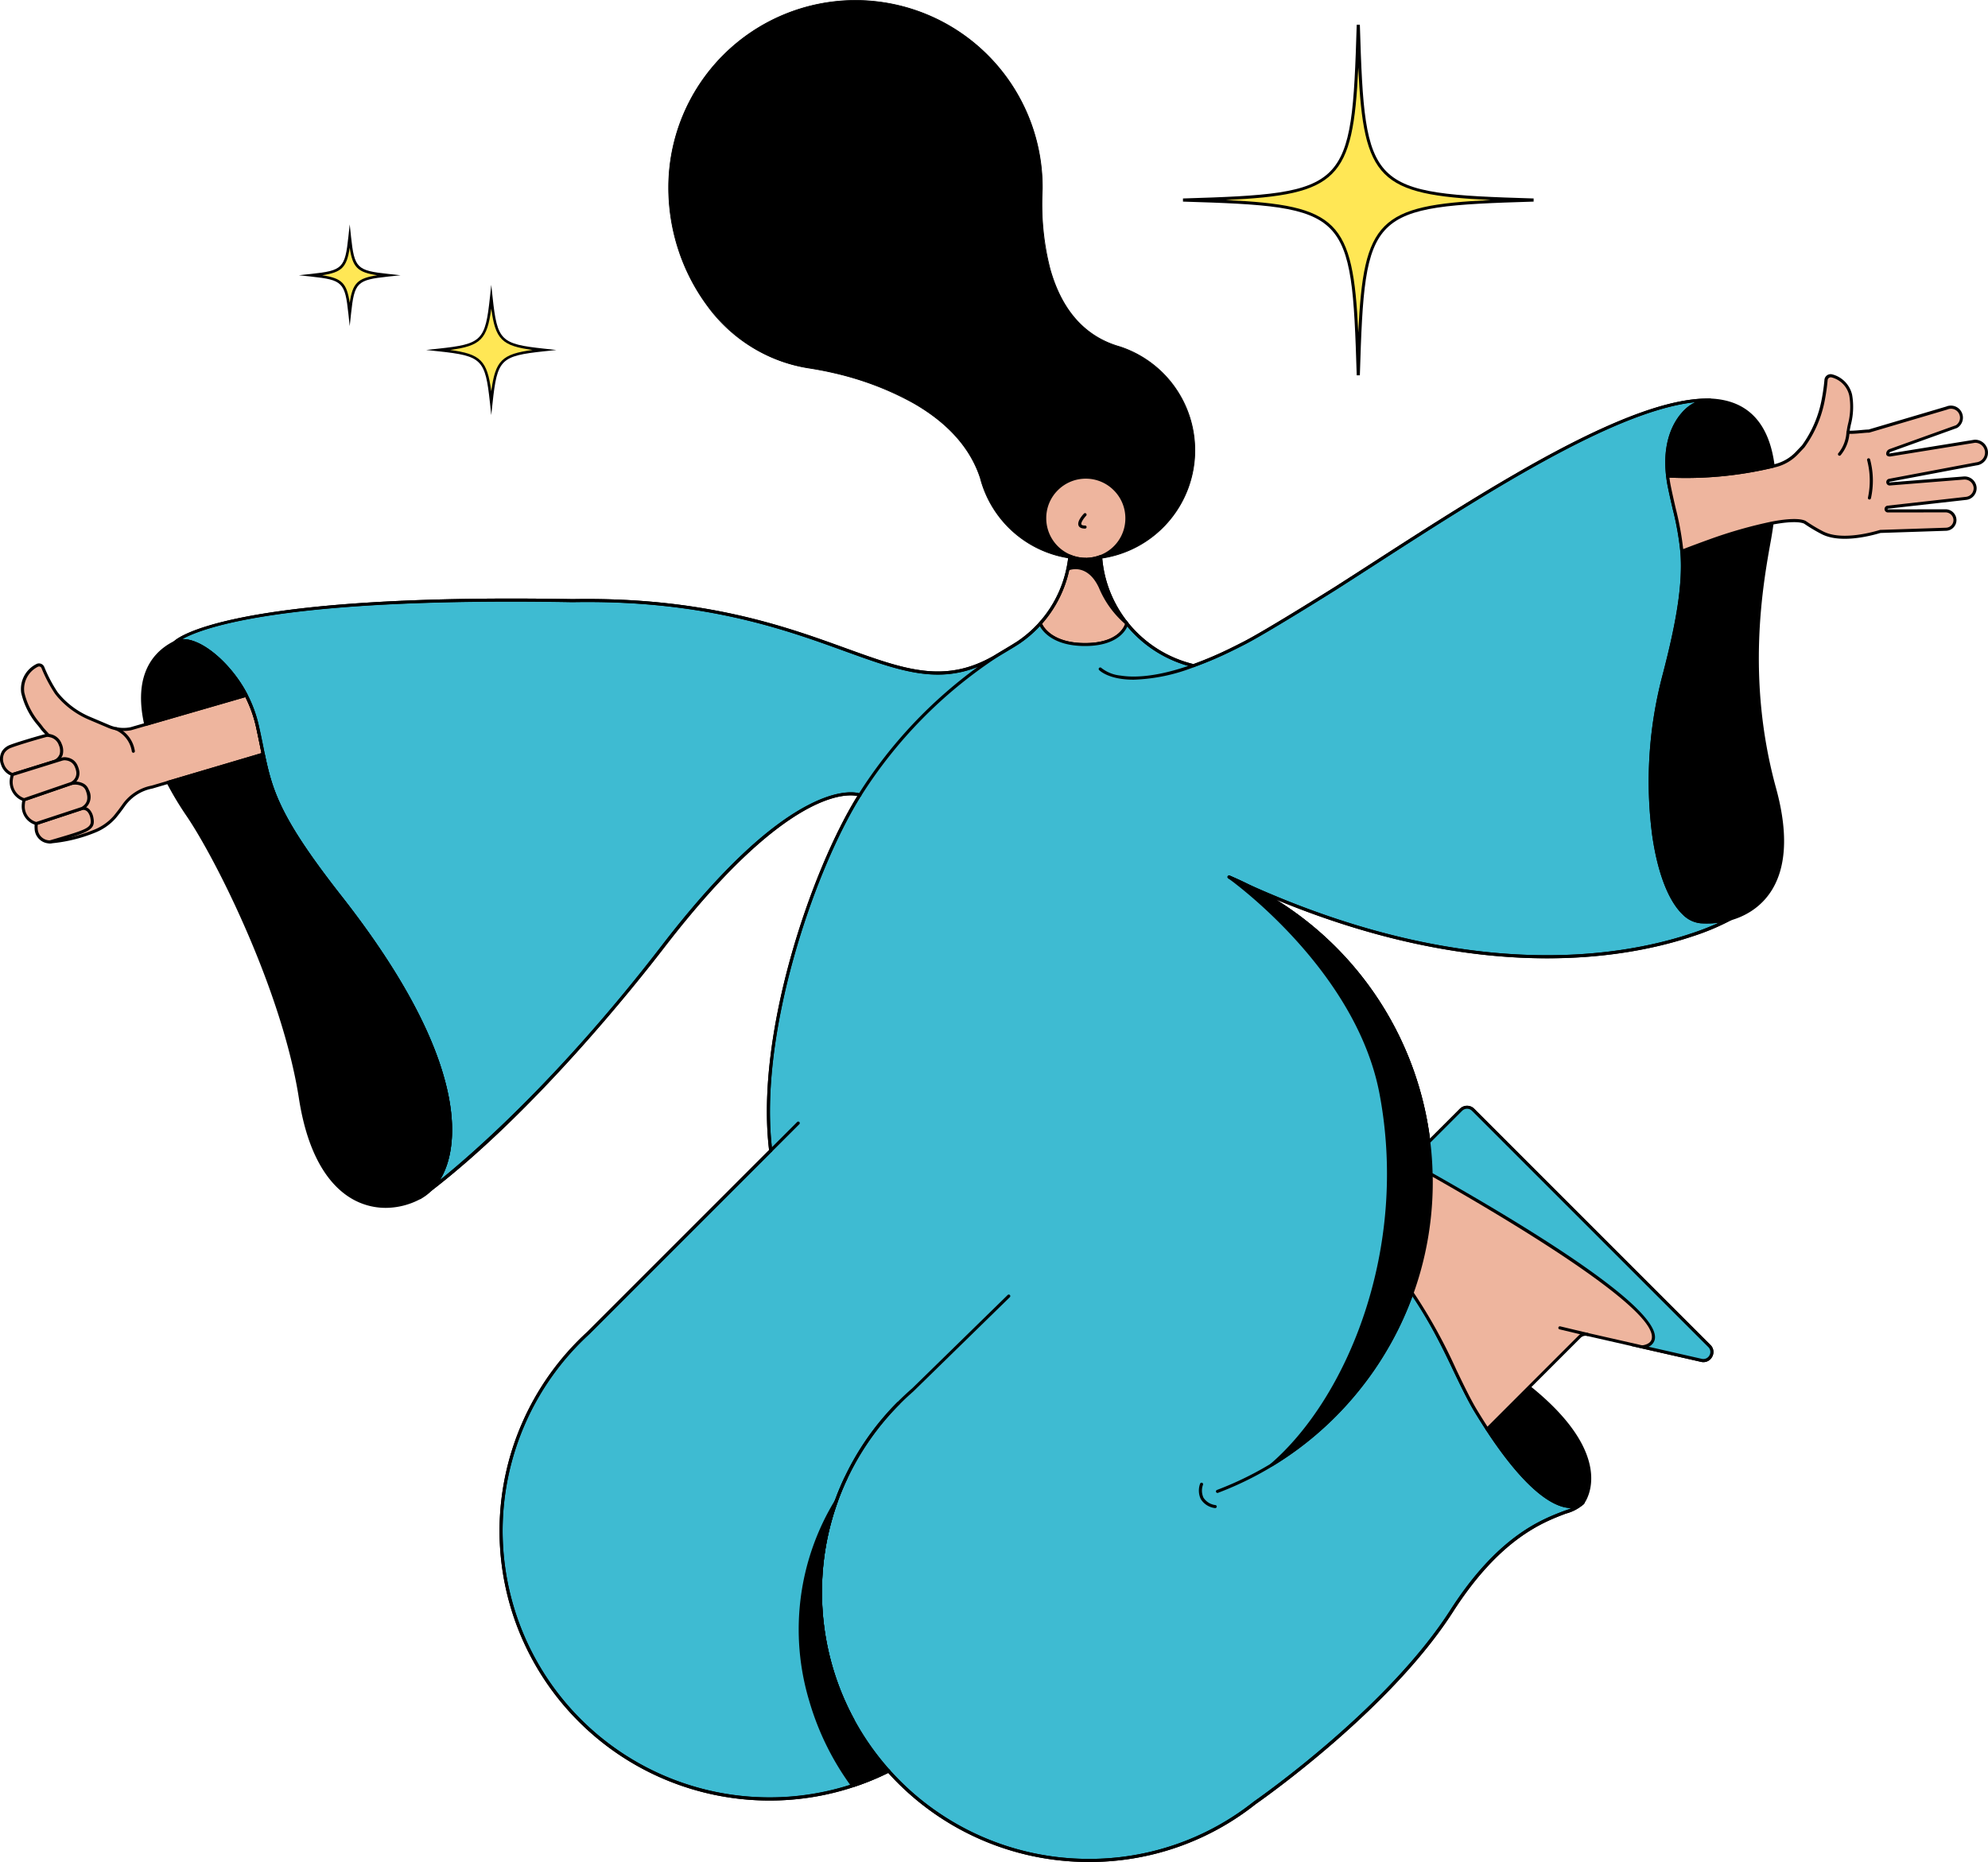 <svg xmlns="http://www.w3.org/2000/svg" viewBox="0 0 241.125 225.884">
    <defs>
        <style>
            .cls-999991111{fill:#eeb59e}.cls-2sadasdasd{fill:#3ebbd2}.cls-43434334{fill:#ffe755}
        </style>
    </defs>
    <g id="Group_6291" transform="translate(-70.102 -244.558)">
        <g id="Group_6289" transform="translate(70.102 244.558)">
            <g id="Group_4661" transform="translate(2.532 80.479)">
                <g id="Group_4659" transform="translate(0.187 0.186)">
                    <path id="Path_2165" d="M-2350.694 1089.8c-.384-.589-2.077-2.368-2.365-4.378a3.205 3.205 0 0 1 1.719-3.289.5.5 0 0 1 .72.235 17.478 17.478 0 0 0 1.615 3.073c.12.161.259.328.408.5a10.136 10.136 0 0 0 3.636 2.595l2.336.991a4.568 4.568 0 0 0 2.666.28l1.824-.529 12.179-3.524a15.714 15.714 0 0 1 1.365 3.762c.279 1.246.492 2.342.708 3.375l-11.545 3.416-1.954.578a5.482 5.482 0 0 0-3.442 2.226c-.28.4-.626.861-1.063 1.395a6.462 6.462 0 0 1-2.364 1.693 18.279 18.279 0 0 1-5.508 1.339l-2.222-12.368h2.568s-.816-.841-1.281-1.37z" class="cls-999991111" fill="#eeb59e" transform="translate(2353.095 -1082.067)" />
                </g>
                <g id="Group_4660">
                    <path id="Path_2166" d="M-2350.073 1103.411a.187.187 0 0 1-.183-.153l-2.222-12.368a.186.186 0 0 1 .041-.152.185.185 0 0 1 .143-.067h2.129c-.282-.295-.7-.736-.982-1.057a.2.2 0 0 1-.017-.021c-.073-.112-.194-.267-.344-.46a9.115 9.115 0 0 1-2.049-3.993 3.378 3.378 0 0 1 1.81-3.476.693.693 0 0 1 .568-.06.687.687 0 0 1 .417.383 17.222 17.222 0 0 0 1.592 3.034c.111.148.245.311.4.485a10.017 10.017 0 0 0 3.569 2.547l2.336.991a4.366 4.366 0 0 0 2.558.268l13.986-4.049a.187.187 0 0 1 .218.094 15.885 15.885 0 0 1 1.381 3.807c.192.857.353 1.643.505 2.387.069.338.136.667.2.99a.186.186 0 0 1-.129.217l-13.5 3.994a5.285 5.285 0 0 0-3.342 2.155c-.339.479-.689.939-1.071 1.405a6.585 6.585 0 0 1-2.431 1.745 18.646 18.646 0 0 1-5.573 1.355zm-2-12.368l2.152 11.981a17.971 17.971 0 0 0 5.277-1.308 6.221 6.221 0 0 0 2.3-1.641c.377-.46.722-.913 1.055-1.385a5.642 5.642 0 0 1 3.559-2.3l13.317-3.94-.169-.823c-.151-.742-.312-1.526-.5-2.38a15.493 15.493 0 0 0-1.279-3.582l-13.854 4.01a4.742 4.742 0 0 1-2.791-.287l-2.336-.991a10.386 10.386 0 0 1-3.7-2.643c-.161-.182-.3-.353-.418-.509a17.539 17.539 0 0 1-1.637-3.111.308.308 0 0 0-.191-.175.32.32 0 0 0-.263.028 3.025 3.025 0 0 0-1.629 3.1 8.806 8.806 0 0 0 1.974 3.817c.154.2.276.354.355.473.458.517 1.259 1.342 1.266 1.351a.186.186 0 0 1 .038.2.187.187 0 0 1-.172.114z" transform="translate(2353.596 -1081.568)" />
                </g>
            </g>
            <g id="Group_4664" transform="translate(4.19 97.874)">
                <g id="Group_4662" transform="translate(0.186 0.188)">
                    <path id="Path_2167" d="M-2346.972 1132.794a1.668 1.668 0 0 1-1.671-1.6 3.243 3.243 0 0 1 .015-.623l.824-.272 4.747-1.566a.876.876 0 0 1 .8.317 1.786 1.786 0 0 1 .373.869c.274 1.381-.61 1.555-5.088 2.875z" class="cls-999991111" fill="#eeb59e" transform="translate(2348.651 -1128.72)" />
                </g>
                <g id="Group_4663">
                    <path id="Path_2168" d="M-2347.285 1132.664a1.843 1.843 0 0 1-1.856-1.776 3.422 3.422 0 0 1 .015-.657.186.186 0 0 1 .127-.156l5.572-1.839a.2.2 0 0 1 .058-.009 1.042 1.042 0 0 1 .943.381 1.966 1.966 0 0 1 .416.957c.289 1.474-.629 1.744-4.5 2.878l-.726.214a.2.2 0 0 1-.049.007zm-1.482-2.274a2.9 2.9 0 0 0 0 .468 1.472 1.472 0 0 0 1.46 1.432l.7-.205c3.953-1.161 4.449-1.351 4.234-2.45a1.641 1.641 0 0 0-.329-.781.7.7 0 0 0-.626-.258z" transform="translate(2349.151 -1128.216)" />
                </g>
            </g>
            <g id="Group_4667" transform="translate(2.632 94.82)">
                <g id="Group_4665" transform="translate(0.186 0.186)">
                    <path id="Path_2169" d="M-2345.673 1123.589l-4.747 1.566-.824.272a2.151 2.151 0 0 1-1.581-2.163 3.648 3.648 0 0 1 .1-.727l1.723-.593 4.009-1.38a2.031 2.031 0 0 1 .287-.037 2.015 2.015 0 0 1 1.16.242 1.179 1.179 0 0 1 .481.593 1.608 1.608 0 0 1-.608 2.227z" class="cls-999991111" fill="#eeb59e" transform="translate(2352.83 -1120.523)" />
                </g>
                <g id="Group_4666">
                    <path id="Path_2170" d="M-2351.562 1125.3a.17.17 0 0 1-.044-.005 2.354 2.354 0 0 1-1.723-2.348 3.8 3.8 0 0 1 .105-.764.186.186 0 0 1 .122-.135l5.731-1.973a1.9 1.9 0 0 1 .336-.047 2.156 2.156 0 0 1 1.271.271 1.359 1.359 0 0 1 .555.684 1.781 1.781 0 0 1-.683 2.452.183.183 0 0 1-.057.023l-5.555 1.833a.186.186 0 0 1-.058.009zm-1.32-2.934a3.25 3.25 0 0 0-.074.588 1.935 1.935 0 0 0 1.39 1.965l5.506-1.817c.706-.433.861-1.047.5-1.987a1 1 0 0 0-.406-.5 1.768 1.768 0 0 0-1.051-.214 1.76 1.76 0 0 0-.256.033zm6.9.909z" transform="translate(2353.33 -1120.025)" />
                </g>
            </g>
            <g id="Group_4670" transform="translate(125.984 67.519)">
                <g id="Group_4668" transform="translate(0.186 0.187)">
                    <path id="Path_2171" d="M-2011.536 1055.246c-.026.116-.638 2.558-5.068 2.558-4.542 0-5.437-2.562-5.437-2.562a14.4 14.4 0 0 0 3.352-6.6c.093-.436.168-.88.22-1.328a12.8 12.8 0 0 0 1.939.145H-2016.288a12.983 12.983 0 0 0 1.577-.119 14.549 14.549 0 0 0 1.466 5.235 14.609 14.609 0 0 0 1.7 2.67z" class="cls-999991111" fill="#eeb59e" transform="translate(2022.041 -1047.314)" />
                </g>
                <g id="Group_4669">
                    <path id="Path_2172" d="M-2016.917 1057.677c-4.621 0-5.574-2.578-5.613-2.687a.187.187 0 0 1 .037-.186 14.239 14.239 0 0 0 3.309-6.515c.094-.44.167-.881.218-1.311a.187.187 0 0 1 .072-.126.181.181 0 0 1 .141-.036 12.707 12.707 0 0 0 1.911.144h.234a13.165 13.165 0 0 0 1.561-.118.188.188 0 0 1 .142.039.19.19 0 0 1 .069.13 14.324 14.324 0 0 0 1.447 5.168 14.426 14.426 0 0 0 1.683 2.636.2.2 0 0 1 .04.162c-.027.106-.664 2.7-5.251 2.7zm-5.22-2.713c.215.461 1.33 2.34 5.22 2.34s4.723-1.9 4.862-2.33a14.853 14.853 0 0 1-1.669-2.633 14.683 14.683 0 0 1-1.466-5.108 13.313 13.313 0 0 1-1.407.1h-.234a13.163 13.163 0 0 1-1.788-.12c-.05.381-.117.768-.2 1.155a14.605 14.605 0 0 1-3.318 6.596z" transform="translate(2022.541 -1046.813)" />
                </g>
            </g>
            <g id="Group_4673" transform="translate(20.42 48.341)">
                <g id="Group_4671" transform="translate(0.815 0.186)">
                    <path id="Path_2173" d="M-2114.815 1058.826a28.414 28.414 0 0 1-4.934 2.04c-8.353 2.726-26.972 5.922-53.459-6.007-.783-.4-1.585-.768-2.4-1.111.805.384 1.607.757 2.4 1.111a40.145 40.145 0 0 1 21.83 31.037 39.784 39.784 0 0 1 .291 4.837 39.982 39.982 0 0 1-.966 8.771 39.759 39.759 0 0 1-1.354 4.7 36.959 36.959 0 0 1 2.017 3.177c2.252 3.927 3.964 8.152 5.594 10.93.519.861 1.022 1.659 1.5 2.4 7.76 11.873 11.269 9.233 11.582 8.965-1.368 1.7-8.115.962-15.916 13.122-7.592 11.84-22.922 22.6-23.866 23.258l-.045.034a32.394 32.394 0 0 1-20.107 6.955 32.441 32.441 0 0 1-24.25-10.851 31.936 31.936 0 0 1-3.539 1.506 32.373 32.373 0 0 1-10.937 1.891 32.525 32.525 0 0 1-32.525-32.525 32.422 32.422 0 0 1 10.572-24l.03-.03 22.1-22.106c-1.782-14.454 5.459-34.624 10.8-43.126-.2-.075-7.641-2.689-23.87 18.388-13.391 17.4-24.529 26.648-28.206 29.478 3.811-3.792 5.124-15.028-10.93-35.5-7.343-9.367-8.375-12.675-9.345-17.329-.216-1.033-.429-2.129-.708-3.375a15.725 15.725 0 0 0-1.365-3.763c-2.368-4.646-6.567-7.35-8.622-6.432.16-.164 5.929-5.8 48.22-5.053 31.514-.567 39.017 13.991 51.33 6.75l.041-.022c.365-.239 2.267-1.346 2.812-1.727a14.575 14.575 0 0 0 2.532-2.234s.9 2.562 5.437 2.562c4.43 0 5.042-2.443 5.068-2.558a14.687 14.687 0 0 0 8.081 5.12 44.992 44.992 0 0 0 4.736-2.032q.766-.375 1.581-.8c2.938-1.54 10.956-6.582 10.956-6.582 14.782-9.449 34.684-23.083 45.386-22.811-2.618 0-5.855 3.207-5.146 9.214.052.44.123.891.22 1.361a65.652 65.652 0 0 1 1.5 7.768c.272 3.289-.146 7.4-2.2 15.237a50.132 50.132 0 0 0-1.208 19.19c.634 4.43 1.943 7.906 3.666 9.528a3.324 3.324 0 0 0 2.055.992 10.793 10.793 0 0 0 3.561-.348z" class="cls-2sadasdasd" transform="translate(2303.441 -995.883)" />
                </g>
                <g id="Group_4672">
                    <path id="Path_2174" d="M-2194.014 1172.927a32.756 32.756 0 0 1-24.3-10.809 32.054 32.054 0 0 1-3.435 1.454 32.529 32.529 0 0 1-11 1.9 32.748 32.748 0 0 1-32.711-32.711 32.78 32.78 0 0 1 10.632-24.134l.024-.024 22.039-22.043c-1.7-14.053 5.077-33.851 10.706-42.951-1.362-.289-8.734-.7-23.433 18.388-3.445 4.475-15.663 19.83-28.24 29.512l-.245-.28c4.327-4.306 4.057-16.122-10.945-35.253-7.458-9.516-8.424-12.814-9.38-17.406-.068-.323-.135-.653-.2-.991-.152-.742-.312-1.526-.5-2.38a15.525 15.525 0 0 0-1.349-3.718c-2.359-4.629-6.442-7.212-8.38-6.348l-.891.4.681-.7c.233-.239 6.205-5.852 48.357-5.109 15.876-.285 25.806 3.31 33.055 5.936 7.306 2.646 12.133 4.395 18.177.839l.135.138-.1-.156c.139-.09.5-.305.919-.558.692-.415 1.554-.932 1.887-1.165a14.4 14.4 0 0 0 2.5-2.205l.209-.233.106.295c.035.1.921 2.438 5.261 2.438 4.292 0 4.863-2.314 4.886-2.413l.085-.377.242.3a14.566 14.566 0 0 0 7.924 5.042 44.88 44.88 0 0 0 4.66-2c.515-.252 1.04-.52 1.583-.8 2.9-1.519 10.863-6.524 10.943-6.574 1.469-.939 2.991-1.921 4.549-2.926 13.921-8.982 31.247-20.149 40.941-19.913v.373a4.361 4.361 0 0 0-3.15 1.606c-.885 1-2.3 3.28-1.811 7.4.055.461.126.9.218 1.345.193.938.386 1.777.574 2.589a35.51 35.51 0 0 1 .932 5.2c.308 3.719-.332 8.152-2.209 15.3a50.052 50.052 0 0 0-1.2 19.115c.632 4.426 1.948 7.859 3.609 9.422a3.149 3.149 0 0 0 1.939.942 10.662 10.662 0 0 0 3.5-.348l1.488-.412-1.347.755-.091-.163.089.164a28.851 28.851 0 0 1-4.836 2.011l-.129.046c-8.342 2.721-25.7 5.587-50.263-4.575a40.17 40.17 0 0 1 18.76 29.4 40.182 40.182 0 0 1 .292 4.859 40.251 40.251 0 0 1-.971 8.812 40.135 40.135 0 0 1-1.327 4.633c.657.924 1.3 1.944 1.971 3.113l.024.047c1.18 2.061 2.23 4.241 3.157 6.167.845 1.754 1.643 3.411 2.41 4.719.466.774.957 1.558 1.5 2.394 4.712 7.21 7.82 9.026 9.6 9.281a2.141 2.141 0 0 0 1.708-.356l.266.259a5.287 5.287 0 0 1-2.2 1.172c-2.792 1.059-7.99 3.029-13.7 11.934-7.434 11.593-22.251 22.145-23.916 23.31l-.038.029a32.392 32.392 0 0 1-20.241 6.992zm-24.3-11.224h.127l.059.062a32.384 32.384 0 0 0 24.111 10.789 32.022 32.022 0 0 0 19.992-6.914l.049-.037c1.663-1.164 16.425-11.676 23.82-23.209 5.779-9.009 11.051-11.008 13.884-12.082.3-.114.577-.219.825-.32a3.834 3.834 0 0 1-.519-.037c-1.853-.265-5.066-2.119-9.855-9.446-.545-.84-1.037-1.627-1.506-2.407-.776-1.323-1.578-2.987-2.426-4.748-.931-1.933-1.987-4.124-3.17-6.186l-.025-.047a36.432 36.432 0 0 0-1.983-3.118l-.057-.079.033-.092a39.757 39.757 0 0 0 1.347-4.681 39.913 39.913 0 0 0 .961-8.73 39.793 39.793 0 0 0-.289-4.814 39.83 39.83 0 0 0-21.729-30.893c-.748-.335-1.534-.7-2.394-1.11l.153-.34c.842.355 1.652.731 2.41 1.117 26.081 11.746 44.476 8.852 53.19 6.037l.127-.045a34.621 34.621 0 0 0 3.636-1.4 11.2 11.2 0 0 1-2.218.075 3.512 3.512 0 0 1-2.17-1.042c-1.746-1.644-3.069-5.067-3.722-9.638a50.457 50.457 0 0 1 1.212-19.266c1.865-7.1 2.5-11.5 2.2-15.174a35.246 35.246 0 0 0-.924-5.148c-.188-.814-.382-1.655-.576-2.6-.094-.454-.167-.9-.223-1.377-.5-4.264.976-6.65 1.9-7.691a5.547 5.547 0 0 1 1.644-1.285c-9.833.995-25.893 11.356-38.949 19.78-1.559 1.006-3.081 1.987-4.551 2.928-.082.052-8.059 5.064-10.97 6.59q-.82.426-1.586.8a45.688 45.688 0 0 1-4.755 2.04l-.052.019-.054-.013a14.936 14.936 0 0 1-7.974-4.929c-.327.724-1.474 2.373-5.131 2.373-3.79 0-5.113-1.733-5.487-2.418a14.782 14.782 0 0 1-2.375 2.056c-.344.24-1.212.761-1.909 1.179-.417.25-.77.462-.907.551l-.143-.134.094.16c-6.2 3.644-11.088 1.872-18.493-.81-7.222-2.616-17.113-6.2-32.928-5.914-34.964-.619-44.885 3.094-47.358 4.49 2.561-.087 6.142 3.232 7.922 6.725a15.874 15.874 0 0 1 1.381 3.807c.192.857.353 1.643.505 2.387.069.338.136.667.2.99.946 4.54 1.9 7.8 9.309 17.251 7.192 9.172 11.549 17.275 12.95 24.083.878 4.268.5 7.95-1.033 10.4 4.316-3.485 14.739-12.627 26.925-28.458 6.766-8.787 12.825-14.567 18.008-17.178 3.911-1.971 5.864-1.349 6.073-1.271l.122.045v.183l-.029.049c-5.633 8.97-12.511 28.9-10.772 43v.077l-.053.081-22.132 22.136a32.411 32.411 0 0 0-10.517 23.865 32.375 32.375 0 0 0 32.338 32.338 32.164 32.164 0 0 0 10.874-1.88 31.792 31.792 0 0 0 3.518-1.5z" transform="translate(2305.626 -995.384)" />
                </g>
            </g>
            <g id="Group_4675" transform="translate(120.623 68.847)">
                <g id="Group_4674">
                    <path id="Path_2175" d="M-2036.715 1061.3a.19.19 0 0 1-.173-.089.16.16 0 0 1 .052-.235l.085.166-.072-.173c.149-.1.5-.309.923-.56.7-.417 1.56-.935 1.895-1.169a14.148 14.148 0 0 0 5.809-8.72.189.189 0 0 1 .221-.144.187.187 0 0 1 .144.221 14.521 14.521 0 0 1-5.96 8.948c-.345.241-1.217.763-1.917 1.183-.413.248-.763.458-.9.547a.242.242 0 0 1-.107.025z" transform="translate(2036.916 -1050.376)" />
                </g>
            </g>
            <g id="Group_4677" transform="translate(93.295 136.061)">
                <g id="Group_4676">
                    <path id="Path_2176" d="M-2110.014 1234.33a.184.184 0 0 1-.132-.055.186.186 0 0 1 0-.264l3.337-3.337a.187.187 0 0 1 .264 0 .187.187 0 0 1 0 .264l-3.337 3.337a.186.186 0 0 1-.132.055z" transform="translate(2110.201 -1230.62)" />
                </g>
            </g>
            <g id="Group_4689" transform="translate(99.321 157.047)">
                <g id="Group_4679" transform="translate(0 12.997)">
                    <g id="Group_4678">
                        <path id="Path_2177" d="M-2089.935 1360.55a.186.186 0 0 1-.164-.1 32.7 32.7 0 0 1-3.942-15.576 32.393 32.393 0 0 1 3.113-13.944 32.73 32.73 0 0 1 4.958-7.572c.466-.533.955-1.057 1.455-1.557a.186.186 0 0 1 .263 0 .186.186 0 0 1 0 .264c-.494.494-.978 1.012-1.438 1.539a32.355 32.355 0 0 0-4.9 7.486 32.027 32.027 0 0 0-3.077 13.785 32.316 32.316 0 0 0 3.9 15.4.187.187 0 0 1-.075.253.187.187 0 0 1-.093.022z" transform="translate(2094.041 -1321.75)" />
                    </g>
                </g>
                <g id="Group_4681">
                    <g id="Group_4680">
                        <path id="Path_2178" d="M-2061.326 1355.732a32.711 32.711 0 0 1-28.774-17.132 32.693 32.693 0 0 1-3.942-15.575 32.393 32.393 0 0 1 3.113-13.944 32.727 32.727 0 0 1 4.958-7.572c.466-.533.955-1.057 1.455-1.557.251-.251.506-.5.765-.746q.32-.3.653-.6c.082-.077.169-.153.258-.23l.1-.084 11.6-11.342a.186.186 0 0 1 .263 0 .186.186 0 0 1 0 .264l-11.711 11.441c-.085.073-.169.146-.252.224-.223.2-.437.392-.648.592-.256.241-.509.49-.757.738-.494.494-.978 1.012-1.438 1.539a32.355 32.355 0 0 0-4.9 7.486 32.027 32.027 0 0 0-3.077 13.785 32.316 32.316 0 0 0 3.9 15.4 32.337 32.337 0 0 0 28.445 16.941 32.018 32.018 0 0 0 19.97-6.9.2.2 0 0 1 .029-.025l.018-.013c.641-.445 16.237-11.366 23.84-23.222 5.779-9.008 11.051-11.007 13.884-12.081a5.175 5.175 0 0 0 2.044-1.058.187.187 0 0 1 .263-.028.187.187 0 0 1 .028.262 5.289 5.289 0 0 1-2.2 1.173c-2.792 1.059-7.989 3.029-13.7 11.933-7.546 11.767-22.9 22.6-23.911 23.306l-.043.032a32.384 32.384 0 0 1-20.233 6.993z" transform="translate(2094.041 -1286.897)" />
                    </g>
                </g>
                <g id="Group_4684" transform="translate(80.878 11.044)">
                    <g id="Group_4682" transform="translate(0.187 0.186)">
                        <path id="Path_2179" d="M-1865.052 1331.043a.082.082 0 0 0-.019.019c-.313.269-3.822 2.909-11.582-8.965l5.086-5.086c8.767 7.04 7.843 12.305 6.515 14.032z" transform="translate(1876.653 -1317.014)" />
                    </g>
                    <g id="Group_4683">
                        <path id="Path_2180" d="M-1866.771 1331.371a3.46 3.46 0 0 1-.5-.036c-1.853-.265-5.067-2.119-9.856-9.446a.187.187 0 0 1 .024-.234l5.086-5.086a.186.186 0 0 1 .249-.014c10.481 8.416 6.889 13.819 6.562 14.265a.2.2 0 0 1-.036.047 2.3 2.3 0 0 1-1.529.504zm-9.956-9.56c4.667 7.106 7.747 8.9 9.513 9.155a2.159 2.159 0 0 0 1.7-.347c.324-.422 1.319-2.018.5-4.858s-3.124-5.791-6.849-8.807zm11.362 8.921z" transform="translate(1877.153 -1316.514)" />
                    </g>
                </g>
                <g id="Group_4686" transform="translate(92.479 25.076)">
                    <g id="Group_4685">
                        <path id="Path_2181" d="M-1845.857 1354.515a.187.187 0 0 1-.132-.054.187.187 0 0 1 0-.264.188.188 0 0 1 .266 0 .184.184 0 0 1 0 .262.186.186 0 0 1-.134.056z" transform="translate(1846.043 -1354.141)" />
                    </g>
                </g>
                <g id="Group_4688" transform="translate(0 22.073)">
                    <g id="Group_4687">
                        <path id="Path_2182" d="M-2089.935 1375.813a.186.186 0 0 1-.164-.1 32.7 32.7 0 0 1-3.942-15.576 32.392 32.392 0 0 1 3.113-13.944.187.187 0 0 1 .248-.089.187.187 0 0 1 .089.248 32.027 32.027 0 0 0-3.077 13.785 32.315 32.315 0 0 0 3.9 15.4.187.187 0 0 1-.075.253.186.186 0 0 1-.092.023z" transform="translate(2094.041 -1346.09)" />
                    </g>
                </g>
            </g>
            <g id="Group_4691" transform="translate(173.103 159.842)">
                <g id="Group_4690">
                    <path id="Path_2183" d="M-1896 1294.769a.185.185 0 0 1-.186-.185.186.186 0 0 1 .186-.186.186.186 0 0 1 .187.186.188.188 0 0 1-.187.185z" transform="translate(1896.183 -1294.394)" />
                </g>
            </g>
            <g id="Group_4693" transform="translate(148.886 106.208)">
                <g id="Group_4692">
                    <path id="Path_2184" d="M-1936.71 1183.085a.187.187 0 0 1-.185-.164 39.829 39.829 0 0 0-21.725-30.89c-.753-.338-1.538-.7-2.4-1.112a.186.186 0 0 1-.09-.245.187.187 0 0 1 .242-.1c.84.354 1.649.729 2.406 1.115 26.182 11.791 44.614 8.832 53.289 6.009a.144.144 0 0 1 .032-.014 28.812 28.812 0 0 0 4.9-2.024l.185.324a29.108 29.108 0 0 1-4.935 2.043.163.163 0 0 1-.032.015c-8.341 2.721-25.7 5.586-50.258-4.574a40.169 40.169 0 0 1 18.756 29.4.186.186 0 0 1-.163.207z" transform="translate(1961.123 -1150.565)" />
                </g>
            </g>
            <g id="Group_4695" transform="translate(147.482 156.665)">
                <g id="Group_4694">
                    <path id="Path_2185" d="M-1964.7 1310.32a.187.187 0 0 1-.175-.12.187.187 0 0 1 .109-.241 39.917 39.917 0 0 0 17.56-13.072 38.628 38.628 0 0 0 2.55-3.745 39.368 39.368 0 0 0 3.381-7.145.184.184 0 0 1 .238-.113.186.186 0 0 1 .113.238 39.72 39.72 0 0 1-3.413 7.212 38.968 38.968 0 0 1-2.574 3.78 40.293 40.293 0 0 1-17.724 13.194.191.191 0 0 1-.065.012z" transform="translate(1964.888 -1285.872)" />
                </g>
            </g>
            <g id="Group_4697" transform="translate(21.05 72.613)">
                <g id="Group_4696">
                    <path id="Path_2186" d="M-2272.782 1132.365a.183.183 0 0 1-.14-.064.186.186 0 0 1 .009-.255c4.327-4.305 4.057-16.122-10.945-35.253-7.459-9.516-8.424-12.814-9.381-17.406-.068-.323-.135-.653-.2-.991-.151-.742-.312-1.526-.5-2.381a15.519 15.519 0 0 0-1.348-3.718 14.657 14.657 0 0 0-4.371-5.236c-1.568-1.117-3.066-1.532-4.009-1.111a.188.188 0 0 1-.229-.064.187.187 0 0 1 .02-.237c.234-.239 6.2-5.852 48.357-5.109 15.881-.28 25.806 3.31 33.055 5.936 7.306 2.646 12.132 4.395 18.177.839a.185.185 0 0 1 .252.062.186.186 0 0 1-.056.254 55.8 55.8 0 0 0-16.449 16.78.187.187 0 0 1-.222.075c-.3-.111-7.617-2.5-23.657 18.327-3.445 4.476-15.663 19.83-28.24 29.512a.186.186 0 0 1-.123.04zm-30.02-66.963c2.556 0 6.078 3.271 7.838 6.726a15.876 15.876 0 0 1 1.381 3.807c.192.857.353 1.643.505 2.387.069.338.136.667.2.99.946 4.54 1.9 7.8 9.31 17.252 7.191 9.172 11.549 17.275 12.95 24.083.878 4.269.5 7.95-1.033 10.4 4.316-3.485 14.739-12.628 26.925-28.458 6.766-8.787 12.825-14.567 18.009-17.178 3.452-1.739 5.377-1.458 5.927-1.316a56.255 56.255 0 0 1 14.393-15.327c-5.181 2.055-9.733.405-16.205-1.939-7.222-2.615-17.117-6.209-32.928-5.914-34.966-.616-44.885 3.094-47.358 4.49z" transform="translate(2303.938 -1060.473)" />
                </g>
            </g>
            <g id="Group_4700" transform="translate(17.106 77.541)">
                <g id="Group_4698" transform="translate(0.181 0.2)">
                    <path id="Path_2187" d="M-2301.458 1080.837l-12.179 3.524c-.917-4.061-.414-7.984 3.554-9.953 2.058-.92 6.257 1.783 8.625 6.429z" transform="translate(2314.03 -1074.227)" />
                </g>
                <g id="Group_4699">
                    <path id="Path_2188" d="M-2313.941 1084.211a.19.19 0 0 1-.095-.026.186.186 0 0 1-.087-.12c-1.108-4.9.15-8.415 3.638-10.153a.151.151 0 0 1 .025-.014c2.543-1.137 6.853 2.571 8.864 6.518a.187.187 0 0 1 .005.159.188.188 0 0 1-.119.1l-12.179 3.524a.2.2 0 0 1-.052.012zm3.65-9.98l-.014.008c-3.329 1.652-4.506 4.865-3.5 9.551l11.769-3.4c-2.364-4.49-6.338-6.99-8.255-6.159z" transform="translate(2314.514 -1073.69)" />
                </g>
            </g>
            <g id="Group_4703" transform="translate(20.2 91.303)">
                <g id="Group_4701" transform="translate(0.186 0.186)">
                    <path id="Path_2189" d="M-2273.9 1163.923c-.75.585-1.19.895-1.275.958a.043.043 0 0 0-.015.008c-4.616 2.454-12.38 1.45-14.476-12.06s-10.37-29.534-13.712-34.411a39.787 39.787 0 0 1-2.342-3.908l11.545-3.416c.97 4.654 2 7.961 9.345 17.329 16.056 20.477 14.743 31.708 10.93 35.5z" transform="translate(2305.718 -1111.094)" />
                </g>
                <g id="Group_4702">
                    <path id="Path_2190" d="M-2279.63 1165.823a8.136 8.136 0 0 1-3.658-.863c-2.448-1.225-5.626-4.373-6.874-12.416-2.01-12.96-10.032-29.008-13.681-34.335a39.387 39.387 0 0 1-2.353-3.926.185.185 0 0 1-.007-.159.185.185 0 0 1 .118-.106l11.545-3.416a.186.186 0 0 1 .149.019.183.183 0 0 1 .087.122c.946 4.539 1.9 7.8 9.31 17.251 7.192 9.172 11.549 17.275 12.95 24.083 1.046 5.084.3 9.336-2.035 11.665l-.017.015c-.627.49-1.035.785-1.208.91l-.07.051a.235.235 0 0 1-.037.022 8.987 8.987 0 0 1-4.219 1.083zm-26.129-51.512a38.968 38.968 0 0 0 2.224 3.688c3.665 5.35 11.723 21.47 13.743 34.489 1.222 7.884 4.3 10.953 6.672 12.139a8.13 8.13 0 0 0 7.532-.215l.061-.044c.172-.124.572-.414 1.189-.895 4.319-4.312 4.04-16.126-10.953-35.245-7.351-9.378-8.395-12.717-9.339-17.208zm31.548 49.3z" transform="translate(2306.218 -1110.595)" />
                </g>
            </g>
            <g id="Group_4705" transform="translate(50.744 144.132)">
                <g id="Group_4704">
                    <path id="Path_2191" d="M-2224.121 1253.6a.187.187 0 0 1-.165-.1.187.187 0 0 1 .077-.252 5.211 5.211 0 0 0 1.211-.9.186.186 0 0 1 .152-.079.186.186 0 0 1 .187.186.235.235 0 0 1-.065.147 5.605 5.605 0 0 1-1.309.976.185.185 0 0 1-.088.022z" transform="translate(2224.308 -1252.264)" />
                </g>
            </g>
            <g id="Group_4707" transform="translate(104.095 96.268)">
                <g id="Group_4706">
                    <path id="Path_2192" d="M-2081.048 1124.284a.186.186 0 0 1-.186-.187.188.188 0 0 1 .186-.189.186.186 0 0 1 .172.113.178.178 0 0 1 .016.075.185.185 0 0 1-.188.188z" transform="translate(2081.238 -1123.909)" />
                </g>
            </g>
            <g id="Group_4710" transform="translate(199.961 63.272)">
                <g id="Group_4708" transform="translate(0.187 0.186)">
                    <path id="Path_2193" d="M-1813.932 1083.928a.012.012 0 0 0-.008 0 10.788 10.788 0 0 1-3.561.354 3.323 3.323 0 0 1-2.055-.992c-1.723-1.622-3.032-5.1-3.666-9.528a50.127 50.127 0 0 1 1.208-19.19c2.059-7.839 2.476-11.948 2.2-15.237 1.081-.414 2.278-.861 3.423-1.275a54.406 54.406 0 0 1 7.51-2.14c-.089.686-.194 1.339-.3 1.935-1.055 5.817-3.017 17.068.6 30.254 2.83 10.315-1.037 14.61-5.351 15.819z" transform="translate(1823.658 -1035.924)" />
                </g>
                <g id="Group_4709">
                    <path id="Path_2194" d="M-1817.1 1084.186c-.243 0-.487-.007-.729-.023a3.511 3.511 0 0 1-2.17-1.042c-1.746-1.644-3.068-5.067-3.722-9.637a50.455 50.455 0 0 1 1.213-19.267c1.865-7.1 2.5-11.5 2.2-15.174a.186.186 0 0 1 .119-.189c1.159-.444 2.344-.885 3.426-1.277a55.414 55.414 0 0 1 7.539-2.148.185.185 0 0 1 .163.048.186.186 0 0 1 .057.16c-.083.637-.185 1.292-.3 1.945-.992 5.47-3.057 16.851.6 30.171 3.329 12.126-2.687 15.253-5.457 16.037a.2.2 0 0 1-.036.014 10.9 10.9 0 0 1-2.903.382zm-2.828-45.035c.281 3.69-.366 8.1-2.221 15.16a50.056 50.056 0 0 0-1.2 19.115c.633 4.426 1.948 7.859 3.609 9.422a3.147 3.147 0 0 0 1.939.942 10.665 10.665 0 0 0 3.478-.342l.032-.012c7.962-2.23 6.3-11.642 5.222-15.585-3.676-13.4-1.6-24.839-.6-30.336.1-.56.191-1.12.266-1.67a56.888 56.888 0 0 0-7.23 2.084c-1.047.371-2.181.796-3.297 1.222z" transform="translate(1824.158 -1035.424)" />
                </g>
            </g>
            <g id="Group_4713" transform="translate(202.083 45.395)">
                <g id="Group_4711" transform="translate(0.186 0.186)">
                    <path id="Path_2195" d="M-1779.305 997.172a1.373 1.373 0 0 1-1.231 1.5l-10.549 1.991a.222.222 0 0 0-.171.31.225.225 0 0 0 .216.134l9.009-.72a1.273 1.273 0 0 1 1.354 1.108 1.238 1.238 0 0 1-1.13 1.365l-9.468 1.067a.223.223 0 0 0-.2.246.22.22 0 0 0 .22.205l6.977-.007a1.144 1.144 0 0 1 1.16 1.063 1.113 1.113 0 0 1-1.074 1.171l-7.984.265c-1.3.391-4.87 1.3-7.059.142a18.832 18.832 0 0 1-1.991-1.19c-.026-.019-.052-.033-.078-.052l-.015-.011c-.268-.138-1.212-.429-3.99.1a54.424 54.424 0 0 0-7.51 2.141c-1.145.414-2.342.861-3.423 1.275a65.6 65.6 0 0 0-1.5-7.768c-.1-.47-.168-.921-.22-1.361a45.235 45.235 0 0 0 12.794-1.2l.3-.074a5.416 5.416 0 0 0 2.6-1.53l.745-.786.017-.024a13.919 13.919 0 0 0 2.434-5.716c.144-.8.277-1.661.323-2.311a.568.568 0 0 1 .712-.507 3.121 3.121 0 0 1 2.282 2.357c.4 1.809-.242 3.554-.328 4.486.175 0 .343 0 .5-.007.873-.03 1.525-.138 2.029-.142l.977-.291.667-.2 7.8-2.308a1.276 1.276 0 0 1 1.645.593 1.26 1.26 0 0 1 .108.3 1.273 1.273 0 0 1-.585 1.365l-8.07 2.9c-.332.205-.4.548 0 .537l10.318-1.671a1.38 1.38 0 0 1 1.389 1.255z" class="cls-999991111" fill="#eeb59e" transform="translate(1817.968 -987.984)" />
                </g>
                <g id="Group_4712">
                    <path id="Path_2196" d="M-1816.559 1009.151a.187.187 0 0 1-.1-.029.187.187 0 0 1-.086-.142 35.172 35.172 0 0 0-.925-5.149c-.187-.814-.382-1.655-.575-2.6-.094-.455-.166-.905-.222-1.377a.186.186 0 0 1 .049-.15.177.177 0 0 1 .146-.059 45.242 45.242 0 0 0 12.741-1.192l.293-.073a5.215 5.215 0 0 0 2.507-1.478l.745-.786a13.84 13.84 0 0 0 2.4-5.645 23.069 23.069 0 0 0 .321-2.291.75.75 0 0 1 .311-.557.761.761 0 0 1 .633-.117 3.312 3.312 0 0 1 2.418 2.5 8.614 8.614 0 0 1-.168 3.646c-.053.259-.1.491-.132.692l.288-.006c.448-.015.838-.052 1.183-.084.31-.029.58-.054.822-.057l9.421-2.789a1.458 1.458 0 0 1 1.864.687 1.481 1.481 0 0 1 .124.348 1.456 1.456 0 0 1-.672 1.564l-8.083 2.909a.4.4 0 0 0-.168.184.24.24 0 0 1 .062 0h.014l10.294-1.668a1.577 1.577 0 0 1 1.618 1.411 1.562 1.562 0 0 1-1.4 1.706l-10.533 1.989-.035.021c.006.046.022.064.037.053l9-.719a1.46 1.46 0 0 1 1.554 1.275 1.421 1.421 0 0 1-.323 1.062 1.408 1.408 0 0 1-.977.507l-9.462 1.066s-.036.045-.036.049a.034.034 0 0 0 .034.031l6.977-.008a1.322 1.322 0 0 1 1.347 1.241 1.287 1.287 0 0 1-.338.942 1.3 1.3 0 0 1-.916.423l-7.96.264c-1.441.431-4.97 1.286-7.176.121a19.259 19.259 0 0 1-2.011-1.2l-.08-.054h-.005c-.23-.111-1.14-.393-3.857.125a55.123 55.123 0 0 0-7.484 2.133c-1.078.39-2.261.831-3.418 1.273a.181.181 0 0 1-.061.008zm-1.51-9.119c.051.383.113.753.19 1.127.193.938.386 1.776.574 2.587a36.981 36.981 0 0 1 .91 4.955c1.085-.414 2.186-.823 3.2-1.188a55.453 55.453 0 0 1 7.539-2.148c2.71-.516 3.738-.274 4.11-.083a.187.187 0 0 1 .047.034l.069.043a18.852 18.852 0 0 0 1.97 1.177c2.1 1.108 5.537.26 6.919-.155a.19.19 0 0 1 .048-.008l7.983-.265a.924.924 0 0 0 .654-.3.917.917 0 0 0 .24-.673.962.962 0 0 0-.974-.886l-6.977.008a.407.407 0 0 1-.406-.38.4.4 0 0 1 .089-.292.413.413 0 0 1 .282-.151l9.464-1.066a1.043 1.043 0 0 0 .727-.375 1.051 1.051 0 0 0 .239-.786 1.1 1.1 0 0 0-1.158-.94l-9 .719a.407.407 0 0 1-.4-.246.4.4 0 0 1 .016-.358.408.408 0 0 1 .3-.209l10.543-1.99a1.194 1.194 0 0 0 1.08-1.3 1.2 1.2 0 0 0-1.213-1.077l-10.293 1.668c-.359.006-.448-.174-.472-.255a.6.6 0 0 1 .348-.625.178.178 0 0 1 .035-.017l8.07-2.9a1.082 1.082 0 0 0 .466-1.149 1.087 1.087 0 0 0-.093-.26 1.091 1.091 0 0 0-1.4-.5l-9.467 2.8a.187.187 0 0 1-.052.008c-.233 0-.5.027-.816.056-.35.032-.746.07-1.208.086-.164 0-.333.007-.51.007a.186.186 0 0 1-.138-.061.187.187 0 0 1-.048-.143 9.427 9.427 0 0 1 .163-.938 8.3 8.3 0 0 0 .169-3.49 2.941 2.941 0 0 0-2.147-2.217.39.39 0 0 0-.322.059.379.379 0 0 0-.157.281 23.316 23.316 0 0 1-.325 2.33 14.183 14.183 0 0 1-2.466 5.792c0 .007-.027.037-.033.043l-.744.786a5.583 5.583 0 0 1-2.686 1.583l-.3.075a45.6 45.6 0 0 1-12.639 1.207z" transform="translate(1818.468 -987.485)" />
                </g>
            </g>
            <g id="Group_4715" transform="translate(133.26 48.34)">
                <g id="Group_4714">
                    <path id="Path_2197" d="M-1998.79 1029.5c-3.01 0-4.116-1.1-4.186-1.171a.187.187 0 0 1 .006-.264.187.187 0 0 1 .263.005 4.428 4.428 0 0 0 2.341.93c1.564.254 4.354.221 8.772-1.372a44.837 44.837 0 0 0 4.711-2.021c.515-.252 1.04-.52 1.583-.8 2.9-1.519 10.863-6.524 10.943-6.574 1.469-.939 2.991-1.921 4.548-2.926 13.77-8.884 30.871-19.917 40.623-19.917h.318a.186.186 0 0 1 .182.191.177.177 0 0 1-.191.182c-9.578-.254-26.852 10.9-40.73 19.854-1.558 1.005-3.08 1.987-4.551 2.927-.081.052-8.058 5.064-10.97 6.59q-.819.426-1.586.8a45.323 45.323 0 0 1-4.755 2.041 21.934 21.934 0 0 1-7.321 1.525z" transform="translate(2003.028 -995.383)" />
                </g>
            </g>
            <g id="Group_4718" transform="translate(129.339 67.519)">
                <g id="Group_4716" transform="translate(0.186 0.187)">
                    <path id="Path_2198" d="M-2005.894 1055.242a11.6 11.6 0 0 1-3.226-4.426c-1.518-3.229-3.923-2.174-3.923-2.174.093-.436.168-.88.22-1.328a12.8 12.8 0 0 0 1.939.145H-2010.642a12.983 12.983 0 0 0 1.577-.119 14.557 14.557 0 0 0 1.465 5.235 14.629 14.629 0 0 0 1.706 2.667z" transform="translate(2013.043 -1047.314)" />
                </g>
                <g id="Group_4717">
                    <path id="Path_2199" d="M-2006.208 1055.114a.184.184 0 0 1-.108-.035 11.784 11.784 0 0 1-3.286-4.5c-1.418-3.017-3.588-2.122-3.679-2.082a.185.185 0 0 1-.192-.027.186.186 0 0 1-.065-.183c.094-.439.167-.88.217-1.31a.189.189 0 0 1 .072-.126.181.181 0 0 1 .141-.036 12.713 12.713 0 0 0 1.911.144h.234a13.157 13.157 0 0 0 1.561-.118.187.187 0 0 1 .142.039.186.186 0 0 1 .069.13 14.321 14.321 0 0 0 1.447 5.168 14.449 14.449 0 0 0 1.682 2.636.186.186 0 0 1-.009.245.186.186 0 0 1-.137.055zm-6.23-7.131c.9 0 2.217.4 3.173 2.439a15.218 15.218 0 0 0 1.616 2.724q-.227-.4-.43-.806a14.685 14.685 0 0 1-1.466-5.108 13.318 13.318 0 0 1-1.407.1h-.234a13.173 13.173 0 0 1-1.789-.12c-.037.28-.083.564-.137.848a2.993 2.993 0 0 1 .674-.077z" transform="translate(2013.543 -1046.813)" />
                </g>
            </g>
            <g id="Group_4720" transform="translate(136.49 75.448)">
                <g id="Group_4719">
                    <path id="Path_2200" d="M-1986.1 1073.573a.175.175 0 0 1-.043-.005 14.938 14.938 0 0 1-8.184-5.185.189.189 0 0 1 .023-.26.184.184 0 0 1 .257.015 14.584 14.584 0 0 0 7.99 5.068.186.186 0 0 1 .139.224.187.187 0 0 1-.182.143z" transform="translate(1994.365 -1068.077)" />
                </g>
            </g>
            <g id="Group_4722" transform="translate(60.592 96.268)">
                <g id="Group_4721">
                    <path id="Path_2201" d="M-2165.187 1246.07a32.748 32.748 0 0 1-32.711-32.711 32.781 32.781 0 0 1 10.633-24.134l.024-.024 22.037-22.042c-1.708-14.178 5.182-34.151 10.833-43.152a.186.186 0 0 1 .163-.1.185.185 0 0 1 .187.185.2.2 0 0 1-.029.1c-5.634 8.97-12.511 28.906-10.772 43.008a.186.186 0 0 1-.053.155l-22.132 22.136a32.411 32.411 0 0 0-10.517 23.865 32.375 32.375 0 0 0 32.338 32.338 32 32 0 0 0 14.4-3.378.192.192 0 0 1 .271.167.186.186 0 0 1-.124.176 32.367 32.367 0 0 1-14.548 3.411z" transform="translate(2197.898 -1123.909)" />
                </g>
            </g>
            <g id="Group_4725" transform="translate(81.052)">
                <g id="Group_4723" transform="translate(0.047 0.046)">
                    <path id="Path_2202" d="M-2079.093 920.459a13.22 13.22 0 0 1-11.411 13.1c-.008-.071-.015-.138-.019-.209a4.981 4.981 0 0 0 3.192-4.65 4.961 4.961 0 0 0-1.425-3.49 4.967 4.967 0 0 0-3.561-1.5 4.968 4.968 0 0 0-3.5 1.436 4.962 4.962 0 0 0-1.484 3.55 4.987 4.987 0 0 0 3.062 4.6c-.007.078-.015.16-.026.239a13.217 13.217 0 0 1-10.829-9.677v-.008c-2.685-8.308-12.8-11.646-17.9-12.82-1.436-.334-2.983-.567-2.983-.567-10.11-1.518-16.93-11.4-16.93-21.93a22.658 22.658 0 0 1 22.658-22.657 22.662 22.662 0 0 1 22.661 22.657c0 1.507-1.2 16.363 9.416 19.365a13.23 13.23 0 0 1 9.079 12.561z" transform="translate(2142.908 -865.874)" />
                </g>
                <g id="Group_4724">
                    <path id="Path_2203" d="M-2090.582 933.525a.047.047 0 0 1-.029-.01.046.046 0 0 1-.018-.032v-.019c-.007-.065-.013-.126-.017-.192a.046.046 0 0 1 .03-.046 4.9 4.9 0 0 0 3.162-4.607 4.9 4.9 0 0 0-1.411-3.458 4.9 4.9 0 0 0-3.528-1.482 4.9 4.9 0 0 0-3.465 1.422 4.9 4.9 0 0 0-1.47 3.517 4.93 4.93 0 0 0 3.033 4.555.047.047 0 0 1 .028.047v.019c-.007.073-.014.149-.025.222a.047.047 0 0 1-.018.031.044.044 0 0 1-.035.009 13.22 13.22 0 0 1-10.866-9.707.029.029 0 0 1 0-.009c-1.168-3.614-3.867-6.662-8.022-9.059a36.686 36.686 0 0 0-9.843-3.73c-1.418-.331-2.964-.564-2.979-.566a18.9 18.9 0 0 1-12.287-7.6 24.141 24.141 0 0 1-4.683-14.374 22.73 22.73 0 0 1 22.7-22.7 22.732 22.732 0 0 1 22.708 22.7c0 .1 0 .244-.011.44a31.816 31.816 0 0 0 .947 9.48c1.415 5.052 4.257 8.215 8.447 9.4a13.247 13.247 0 0 1 9.114 12.608 13.255 13.255 0 0 1-3.3 8.758 13.253 13.253 0 0 1-8.15 4.385zm.03-.225c0 .042.007.084.011.125a13.156 13.156 0 0 0 8.045-4.347 13.159 13.159 0 0 0 3.278-8.7 13.154 13.154 0 0 0-9.048-12.519c-4.221-1.194-7.085-4.378-8.509-9.464a31.918 31.918 0 0 1-.95-9.508c.006-.194.011-.342.011-.437a22.638 22.638 0 0 0-22.615-22.611 22.636 22.636 0 0 0-22.611 22.611 24.048 24.048 0 0 0 4.664 14.318 18.806 18.806 0 0 0 12.226 7.566c.015 0 1.565.236 2.986.567a36.808 36.808 0 0 1 9.869 3.741c4.175 2.408 6.887 5.472 8.063 9.108a.047.047 0 0 1 .005.013 13.127 13.127 0 0 0 10.744 9.635l.016-.156a5.023 5.023 0 0 1-3.059-4.628 4.988 4.988 0 0 1 1.5-3.583 5 5 0 0 1 3.531-1.449 5 5 0 0 1 3.595 1.509 4.994 4.994 0 0 1 1.438 3.523 5 5 0 0 1-3.19 4.686z" transform="translate(2143.033 -865.75)" />
                </g>
            </g>
            <g id="Group_4728" transform="translate(126.523 57.697)">
                <g id="Group_4726" transform="translate(0.186 0.186)">
                    <path id="Path_2204" d="M-2010.625 1025.96a4.98 4.98 0 0 1-3.192 4.65 5 5 0 0 1-1.559.328H-2015.618a4.936 4.936 0 0 1-1.913-.384 4.987 4.987 0 0 1-3.062-4.6 4.962 4.962 0 0 1 1.484-3.55 4.967 4.967 0 0 1 3.5-1.436 4.967 4.967 0 0 1 3.561 1.5 4.962 4.962 0 0 1 1.423 3.492z" class="cls-999991111" fill="#eeb59e" transform="translate(2020.593 -1020.974)" />
                </g>
                <g id="Group_4727">
                    <path id="Path_2205" d="M-2015.921 1030.815a5.106 5.106 0 0 1-2-.4 5.161 5.161 0 0 1-3.176-4.77 5.127 5.127 0 0 1 1.54-3.683 5.134 5.134 0 0 1 3.629-1.489 5.134 5.134 0 0 1 3.694 1.551 5.132 5.132 0 0 1 1.478 3.621 5.135 5.135 0 0 1-3.311 4.824 5.175 5.175 0 0 1-1.617.34c-.078.006-.156.006-.237.006zm0-9.968a4.767 4.767 0 0 0-3.367 1.381 4.758 4.758 0 0 0-1.428 3.418 4.789 4.789 0 0 0 2.947 4.426 4.717 4.717 0 0 0 1.841.37h.234a4.817 4.817 0 0 0 1.5-.317 4.764 4.764 0 0 0 3.073-4.476 4.762 4.762 0 0 0-1.371-3.359 4.763 4.763 0 0 0-3.433-1.443z" transform="translate(2021.093 -1020.474)" />
                </g>
            </g>
            <g id="Group_4730" transform="translate(129.559 67.285)">
                <g id="Group_4729">
                    <path id="Path_2206" d="M-2010.827 1046.939a13.08 13.08 0 0 1-1.968-.148.186.186 0 0 1-.156-.211c.01-.067.016-.136.022-.2a.211.211 0 0 1 .091-.155.194.194 0 0 1 .169-.025 4.716 4.716 0 0 0 1.841.37.186.186 0 0 1 .186.186.186.186 0 0 1-.185.183z" transform="translate(2012.953 -1046.186)" />
                </g>
            </g>
            <g id="Group_4732" transform="translate(131.74 67.333)">
                <g id="Group_4731">
                    <path id="Path_2207" d="M-2006.917 1047.015a.186.186 0 0 1-.186-.181.186.186 0 0 1 .177-.192 4.818 4.818 0 0 0 1.5-.317.186.186 0 0 1 .168.018.187.187 0 0 1 .085.147c0 .061.009.119.016.179a.2.2 0 0 1-.158.224 13.393 13.393 0 0 1-1.6.121zm1.577-.306z" transform="translate(2007.103 -1046.314)" />
                </g>
            </g>
            <g id="Group_4735" transform="translate(201.983 48.345)">
                <g id="Group_4733" transform="translate(0.188 0.186)">
                    <path id="Path_2208" d="M-1805.34 1003.911a45.236 45.236 0 0 1-12.794 1.2c-.708-6.007 2.528-9.214 5.146-9.214 5.172.203 7.126 3.849 7.648 8.014z" transform="translate(1818.234 -995.894)" />
                </g>
                <g id="Group_4734">
                    <path id="Path_2209" d="M-1816.258 1005.036c-.807 0-1.545-.022-2.2-.055a.186.186 0 0 1-.176-.164c-.5-4.265.976-6.65 1.9-7.692a4.733 4.733 0 0 1 3.429-1.731c4.542.177 7.175 2.929 7.833 8.181a.186.186 0 0 1-.141.2 45.45 45.45 0 0 1-10.645 1.261zm-2.025-.419a45.262 45.262 0 0 0 12.42-1.161c-.666-4.936-3.171-7.523-7.449-7.689a4.358 4.358 0 0 0-3.142 1.606c-.873.982-2.261 3.227-1.828 7.244z" transform="translate(1818.737 -995.394)" />
                </g>
            </g>
            <g id="Group_4737" transform="translate(136.488 75.449)">
                <g id="Group_4736">
                    <path id="Path_2210" d="M-1994.181 1068.454a.19.19 0 0 1-.19-.187.188.188 0 0 1 .187-.189.186.186 0 0 1 .173.116.181.181 0 0 1 .015.073.185.185 0 0 1-.185.187z" transform="translate(1994.371 -1068.079)" />
                </g>
            </g>
            <g id="Group_4740" transform="translate(96.877 181.863)">
                <g id="Group_4738" transform="translate(0.171 0.186)">
                    <path id="Path_2211" d="M-2089.4 1386.741a32.226 32.226 0 0 1-4.355 1.786s-12.932-16.057-1.965-34.583a32.336 32.336 0 0 0-1.954 11.124 32.372 32.372 0 0 0 3.412 14.521c.164.324.332.645.507.966a32.72 32.72 0 0 0 4.355 6.186z" transform="translate(2100.135 -1353.944)" />
                </g>
                <g id="Group_4739">
                    <path id="Path_2212" d="M-2094.045 1388.4a.186.186 0 0 1-.146-.069 33.128 33.128 0 0 1-5.129-10.408 30.11 30.11 0 0 1 3.148-24.386.187.187 0 0 1 .24-.073.187.187 0 0 1 .1.233 32.093 32.093 0 0 0-1.943 11.059 31.992 31.992 0 0 0 3.393 14.438c.163.322.33.641.5.959a32.584 32.584 0 0 0 4.331 6.152.189.189 0 0 1 .044.16.186.186 0 0 1-.1.131 32.535 32.535 0 0 1-4.381 1.8.193.193 0 0 1-.057.004zm-2.769-32.933a29.628 29.628 0 0 0-2.151 22.336 33.185 33.185 0 0 0 4.987 10.193 32.228 32.228 0 0 0 3.987-1.627 32.978 32.978 0 0 1-4.218-6.038c-.176-.322-.345-.644-.51-.971a32.367 32.367 0 0 1-3.432-14.6 32.6 32.6 0 0 1 1.337-9.292z" transform="translate(2100.594 -1353.445)" />
                </g>
            </g>
            <g id="Group_4743" transform="translate(148.886 106.208)">
                <g id="Group_4741" transform="translate(0.187 0.186)">
                    <path id="Path_2213" d="M-1936.116 1188.041a40 40 0 0 1-.966 8.771 39.813 39.813 0 0 1-1.354 4.7 39.419 39.419 0 0 1-3.4 7.178 38.613 38.613 0 0 1-2.562 3.762 40.234 40.234 0 0 1-11.042 9.912c11.69-10.113 16.146-29.728 13.242-45.058-2.864-15.088-17.959-25.909-18.429-26.245.8.38 1.6.75 2.387 1.1a40.146 40.146 0 0 1 21.83 31.037 39.787 39.787 0 0 1 .294 4.843z" transform="translate(1960.623 -1151.064)" />
                </g>
                <g id="Group_4742">
                    <path id="Path_2214" d="M-1955.75 1222.24a.186.186 0 0 1-.151-.077.186.186 0 0 1 .029-.25c9.258-8.009 16.759-26 13.181-44.882-2.825-14.881-17.721-25.676-18.354-26.128a.186.186 0 0 1-.052-.247.187.187 0 0 1 .24-.074c.79.375 1.592.746 2.383 1.1a40.2 40.2 0 0 1 21.938 31.185 40.155 40.155 0 0 1 .292 4.859 40.285 40.285 0 0 1-.97 8.811 40.084 40.084 0 0 1-1.36 4.724 39.686 39.686 0 0 1-3.413 7.212 38.886 38.886 0 0 1-2.574 3.78 40.246 40.246 0 0 1-11.093 9.958.186.186 0 0 1-.096.029zm-3.711-70.595c3.887 3.107 14.754 12.765 17.136 25.316 2.61 13.772-.654 32.815-11.74 43.787a39.889 39.889 0 0 0 9.209-8.719 38.482 38.482 0 0 0 2.55-3.745 39.327 39.327 0 0 0 3.381-7.145 39.683 39.683 0 0 0 1.347-4.681 39.91 39.91 0 0 0 .961-8.73 39.87 39.87 0 0 0-.289-4.814 39.831 39.831 0 0 0-21.729-30.893q-.41-.185-.826-.376z" transform="translate(1961.123 -1150.564)" />
                </g>
            </g>
            <g id="Group_4746" transform="translate(171.085 134.151)">
                <g id="Group_4744" transform="translate(0.186 0.175)">
                    <path id="Path_2215" d="M-1866 1256.671l-13.82-3.144a1.038 1.038 0 0 0-.964.278l-11.2 11.2c-.481-.742-.984-1.54-1.5-2.4-2.084-3.554-4.3-9.476-7.611-14.111a39.745 39.745 0 0 0 1.354-4.7 39.981 39.981 0 0 0 .966-8.771 39.833 39.833 0 0 0-.291-4.837l3.913-3.913a1.037 1.037 0 0 1 1.467 0l11.017 11.016 17.636 17.639a1.038 1.038 0 0 1-.967 1.743z" class="cls-999991111" fill="#eeb59e" transform="translate(1901.093 -1225.967)" />
                </g>
                <g id="Group_4745">
                    <path id="Path_2216" d="M-1892.293 1264.9h-.02a.186.186 0 0 1-.137-.084c-.544-.84-1.037-1.627-1.506-2.406-.777-1.324-1.579-2.99-2.427-4.752a63.558 63.558 0 0 0-5.176-9.346.187.187 0 0 1-.024-.171 39.752 39.752 0 0 0 1.347-4.681 39.9 39.9 0 0 0 .961-8.73 39.72 39.72 0 0 0-.29-4.814.186.186 0 0 1 .053-.154l3.913-3.913a1.253 1.253 0 0 1 1.731 0l28.652 28.655a1.2 1.2 0 0 1 .206 1.457 1.2 1.2 0 0 1-1.343.6l-13.82-3.144a.847.847 0 0 0-.791.228l-11.2 11.2a.186.186 0 0 1-.129.055zm-8.906-16.727a64.414 64.414 0 0 1 5.152 9.322c.845 1.756 1.643 3.414 2.412 4.724.43.714.88 1.436 1.373 2.2l11.036-11.036a1.215 1.215 0 0 1 1.137-.328l13.82 3.144a.837.837 0 0 0 .934-.418.836.836 0 0 0-.143-1.013l-28.652-28.655a.871.871 0 0 0-1.2 0l-3.849 3.849a40.185 40.185 0 0 1 .282 4.769 40.3 40.3 0 0 1-.97 8.812 40.174 40.174 0 0 1-1.333 4.627z" transform="translate(1901.593 -1225.498)" />
                </g>
            </g>
            <g id="Group_4749" transform="translate(173.093 134.139)">
                <g id="Group_4747" transform="translate(0.196 0.186)">
                    <path id="Path_2217" d="M-1862.617 1256.67l-7.182-1.633s10.3-.656-25.6-20.957c-.03-1.316-.123-2.618-.28-3.9l3.912-3.912a1.033 1.033 0 0 1 1.466 0l11.019 11.016 17.635 17.638a1.038 1.038 0 0 1-.97 1.748z" class="cls-2sadasdasd" transform="translate(1895.683 -1225.967)" />
                </g>
                <g id="Group_4748">
                    <path id="Path_2218" d="M-1862.7 1256.572a1.293 1.293 0 0 1-.287-.033l-8.423-1.916 1.27-.086c.01 0 1.013-.076 1.173-.781.845-3.714-18.5-15.1-26.856-19.828l-.092-.053v-.106c-.03-1.307-.123-2.612-.278-3.879l-.011-.091 3.976-3.976a1.217 1.217 0 0 1 .866-.359 1.208 1.208 0 0 1 .861.36l28.653 28.653a1.2 1.2 0 0 1 .206 1.457 1.2 1.2 0 0 1-1.058.638zm-.2-.4a.84.84 0 0 0 .935-.419.835.835 0 0 0-.143-1.013l-28.654-28.654a.839.839 0 0 0-.6-.25.848.848 0 0 0-.6.25l-3.847 3.848c.146 1.216.236 2.466.267 3.719 18.285 10.344 27.6 17.322 26.943 20.185a1.271 1.271 0 0 1-.749.867z" transform="translate(1896.209 -1225.467)" />
                </g>
            </g>
            <g id="Group_4751" transform="translate(13.899 88.215)">
                <g id="Group_4750">
                    <path id="Path_2219" d="M-2320.841 1105.419a.187.187 0 0 1-.181-.141 3.378 3.378 0 0 0-1.961-2.6.187.187 0 0 1-.124-.232.187.187 0 0 1 .232-.125 3.726 3.726 0 0 1 2.215 2.866.187.187 0 0 1-.135.227.211.211 0 0 1-.046.005z" transform="translate(2323.115 -1102.314)" />
                </g>
            </g>
            <g id="Group_4754" transform="translate(0 89.022)">
                <g id="Group_4752" transform="translate(0.185 0.187)">
                    <path id="Path_2220" d="M-2352.651 1107.3a1.48 1.48 0 0 1-.772.832l-4.389 1.369-.753.235a1.975 1.975 0 0 1-1.212-1.271 1.7 1.7 0 0 1 .116-1.48 1.8 1.8 0 0 1 .887-.675c.619-.246 2.659-.873 4.24-1.3a.91.91 0 0 1 .287-.026 2.371 2.371 0 0 1 .295.052 1.632 1.632 0 0 1 1.189 1.059 1.844 1.844 0 0 1 .112 1.205z" class="cls-999991111" fill="#eeb59e" transform="translate(2359.889 -1104.978)" />
                </g>
                <g id="Group_4753">
                    <path id="Path_2221" d="M-2358.877 1109.607a.192.192 0 0 1-.054-.008 2.153 2.153 0 0 1-1.336-1.4 1.889 1.889 0 0 1 .138-1.637 1.972 1.972 0 0 1 .975-.746c.631-.251 2.662-.875 4.26-1.309a1.1 1.1 0 0 1 .35-.032 2.627 2.627 0 0 1 .326.057 1.823 1.823 0 0 1 1.318 1.173 2.026 2.026 0 0 1 .116 1.331 1.646 1.646 0 0 1-.861.939l-5.176 1.618a.2.2 0 0 1-.056.014zm4.258-4.757a.772.772 0 0 0-.182.023c-1.557.423-3.607 1.052-4.216 1.294a1.62 1.62 0 0 0-.8.6 1.515 1.515 0 0 0-.1 1.325 1.8 1.8 0 0 0 1.039 1.131l5.083-1.585a1.276 1.276 0 0 0 .649-.709 1.676 1.676 0 0 0-.109-1.087 1.445 1.445 0 0 0-1.059-.943 2.2 2.2 0 0 0-.273-.049z" transform="translate(2360.387 -1104.477)" />
                </g>
            </g>
            <g id="Group_4757" transform="translate(1.165 91.859)">
                <g id="Group_4755" transform="translate(0.186 0.186)">
                    <path id="Path_2222" d="M-2349.464 1115.585l-4.009 1.38-1.723.593a2.287 2.287 0 0 1-1.544-2.465 3.226 3.226 0 0 1 .134-.589l.753-.235 4.389-1.369.85-.265a1.512 1.512 0 0 1 .283-.052 1 1 0 0 1 .209.011 1.643 1.643 0 0 1 .742.265 1.453 1.453 0 0 1 .518.664 2.336 2.336 0 0 1 .164.518 1.374 1.374 0 0 1-.766 1.544z" class="cls-999991111" fill="#eeb59e" transform="translate(2356.764 -1112.583)" />
                </g>
                <g id="Group_4756">
                    <path id="Path_2223" d="M-2355.509 1117.431a.177.177 0 0 1-.057-.009 2.488 2.488 0 0 1-1.671-2.667 3.412 3.412 0 0 1 .142-.621.187.187 0 0 1 .122-.122l5.993-1.868a1.668 1.668 0 0 1 .324-.06h.047a.994.994 0 0 1 .215.016 1.787 1.787 0 0 1 .808.292 1.637 1.637 0 0 1 .585.746 2.569 2.569 0 0 1 .177.562 1.565 1.565 0 0 1-.885 1.746h-.007l-5.731 1.973a.182.182 0 0 1-.062.012zm-1.26-3.092a2.964 2.964 0 0 0-.1.464 2.067 2.067 0 0 0 1.36 2.244l5.665-1.949a1.188 1.188 0 0 0 .649-1.342 2.195 2.195 0 0 0-.152-.475 1.268 1.268 0 0 0-.45-.581 1.455 1.455 0 0 0-.657-.233.765.765 0 0 0-.152-.01 1.184 1.184 0 0 0-.271.046zm6.992.933zm0 0z" transform="translate(2357.263 -1112.084)" />
                </g>
            </g>
            <g id="Group_4759" transform="translate(226.458 55.592)">
                <g id="Group_4758">
                    <path id="Path_2224" d="M-1752.815 1019.835a.158.158 0 0 1-.032 0 .186.186 0 0 1-.152-.215 9.81 9.81 0 0 0-.094-4.538.187.187 0 0 1 .112-.239.187.187 0 0 1 .239.112 9.959 9.959 0 0 1 .11 4.728.187.187 0 0 1-.183.152z" transform="translate(1753.103 -1014.83)" />
                </g>
            </g>
            <g id="Group_4761" transform="translate(222.926 52.256)">
                <g id="Group_4760">
                    <path id="Path_2225" d="M-1762.387 1008.916a.186.186 0 0 1-.115-.04.186.186 0 0 1-.032-.262 4.346 4.346 0 0 0 .988-2.539.187.187 0 0 1 .181-.192.2.2 0 0 1 .192.181 4.664 4.664 0 0 1-1.067 2.78.187.187 0 0 1-.147.072z" transform="translate(1762.574 -1005.884)" />
                </g>
            </g>
            <g id="Group_4763" transform="translate(130.78 62.248)">
                <g id="Group_4762">
                    <path id="Path_2226" d="M-2008.852 1034.554c-.419 0-.683-.122-.785-.36-.219-.514.5-1.306.65-1.459a.187.187 0 0 1 .264-.006.186.186 0 0 1 .006.264c-.286.3-.667.842-.576 1.055.036.085.2.134.442.134a.186.186 0 0 1 .186.187.187.187 0 0 1-.187.185z" transform="translate(2009.678 -1032.677)" />
                </g>
            </g>
            <g id="Group_4765" transform="translate(145.406 179.863)">
                <g id="Group_4764">
                    <path id="Path_2227" d="M-1968.468 1351.168a.178.178 0 0 1-.037 0 2.359 2.359 0 0 1-1.719-1.1 2.413 2.413 0 0 1-.073-1.866.186.186 0 0 1 .241-.1.186.186 0 0 1 .105.241 2.069 2.069 0 0 0 .055 1.555 2.009 2.009 0 0 0 1.465.908.187.187 0 0 1 .146.22.187.187 0 0 1-.183.142z" transform="translate(1970.456 -1348.081)" />
                </g>
            </g>
            <g id="Group_4767" transform="translate(189.012 160.895)">
                <g id="Group_4766">
                    <path id="Path_2228" d="M-1849.982 1298.395a.179.179 0 0 1-.044-.005l-3.35-.8a.187.187 0 0 1-.138-.225.186.186 0 0 1 .225-.138l3.35.8a.187.187 0 0 1 .138.225.187.187 0 0 1-.181.143z" transform="translate(1853.519 -1297.217)" />
                </g>
            </g>
            <g id="Group_4769" transform="translate(10.55 92.187)">
                <g id="Group_4768" />
            </g>
        </g>
        <g id="Group_6290" transform="translate(-4.898 137.5)">
            <g id="Group_5092" transform="translate(126.687 141.62)">
                <g id="Group_5091">
                    <path id="Path_2585" d="M2541.664-2246.545c-.574 5.342-1.039 5.807-6.381 6.381 5.343.573 5.807 1.039 6.381 6.381.574-5.342 1.039-5.807 6.381-6.381-5.345-.574-5.807-1.036-6.381-6.381z" class="cls-43434334" transform="translate(-2533.768 2248.06)" />
                    <path id="Path_2586" d="M2538.5-2235.435l-.161-1.5c-.565-5.264-.973-5.673-6.237-6.237l-1.5-.161 1.5-.161c5.264-.565 5.672-.974 6.237-6.238l.161-1.5.161 1.5c.565 5.264.974 5.672 6.237 6.238l1.5.161-1.5.161c-5.264.565-5.672.973-6.237 6.237zm-5.009-7.9c3.727.5 4.506 1.282 5.009 5.009.5-3.728 1.282-4.507 5.009-5.009-3.727-.5-4.506-1.282-5.009-5.009-.505 3.731-1.284 4.51-5.012 5.013z" transform="translate(-2530.601 2251.227)" />
                </g>
            </g>
            <g id="Group_5094" transform="translate(218.484 110.058)">
                <g id="Group_5093">
                    <path id="Path_2587" d="M2451.871-2232.034c-20.142.616-20.641 1.118-21.26 21.257-.616-20.139-1.118-20.641-21.257-21.257 20.139-.62 20.641-1.122 21.257-21.26.619 20.138 1.118 20.64 21.26 21.26z" class="cls-43434334" transform="translate(-2409.347 2253.301)" />
                    <path id="Path_2588" d="M2430.79-2210.781h-.38c-.614-20.065-1.008-20.459-21.073-21.073v-.38c20.065-.618 20.459-1.012 21.073-21.077h.38c.618 20.065 1.012 20.459 21.076 21.077v.38c-20.066.614-20.458 1.008-21.076 21.073zm-16.258-21.263c13.585.64 15.429 2.483 16.068 16.068.643-13.585 2.486-15.428 16.071-16.068-13.585-.643-15.428-2.486-16.071-16.071-.639 13.584-2.483 15.428-16.068 16.07z" transform="translate(-2409.337 2253.311)" />
                </g>
            </g>
            <g id="Group_5096" transform="translate(111.25 134.285)">
                <g id="Group_5095" transform="translate(0 0)">
                    <path id="Path_2589" d="M2151.63-2164.138c-.418 3.894-.757 4.232-4.651 4.651 3.894.418 4.233.757 4.651 4.651.418-3.894.757-4.233 4.651-4.651-3.894-.419-4.233-.757-4.651-4.651z" class="cls-43434334" transform="translate(-2145.464 2165.653)" />
                    <path id="Path_2590" d="M2148.462-2156.488l-.161-1.5c-.409-3.8-.7-4.1-4.507-4.507l-1.5-.161 1.5-.161c3.8-.409 4.1-.7 4.507-4.507l.161-1.5.161 1.5c.408 3.8.7 4.1 4.507 4.507l1.5.161-1.5.161c-3.8.408-4.1.7-4.507 4.507zm-3.338-6.166c2.385.358 2.979.953 3.338 3.338.358-2.385.953-2.98 3.337-3.338-2.385-.358-2.979-.953-3.337-3.338-.362 2.385-.953 2.98-3.337 3.338z" transform="translate(-2142.296 2168.82)" />
                </g>
            </g>
        </g>
    </g>
</svg>
